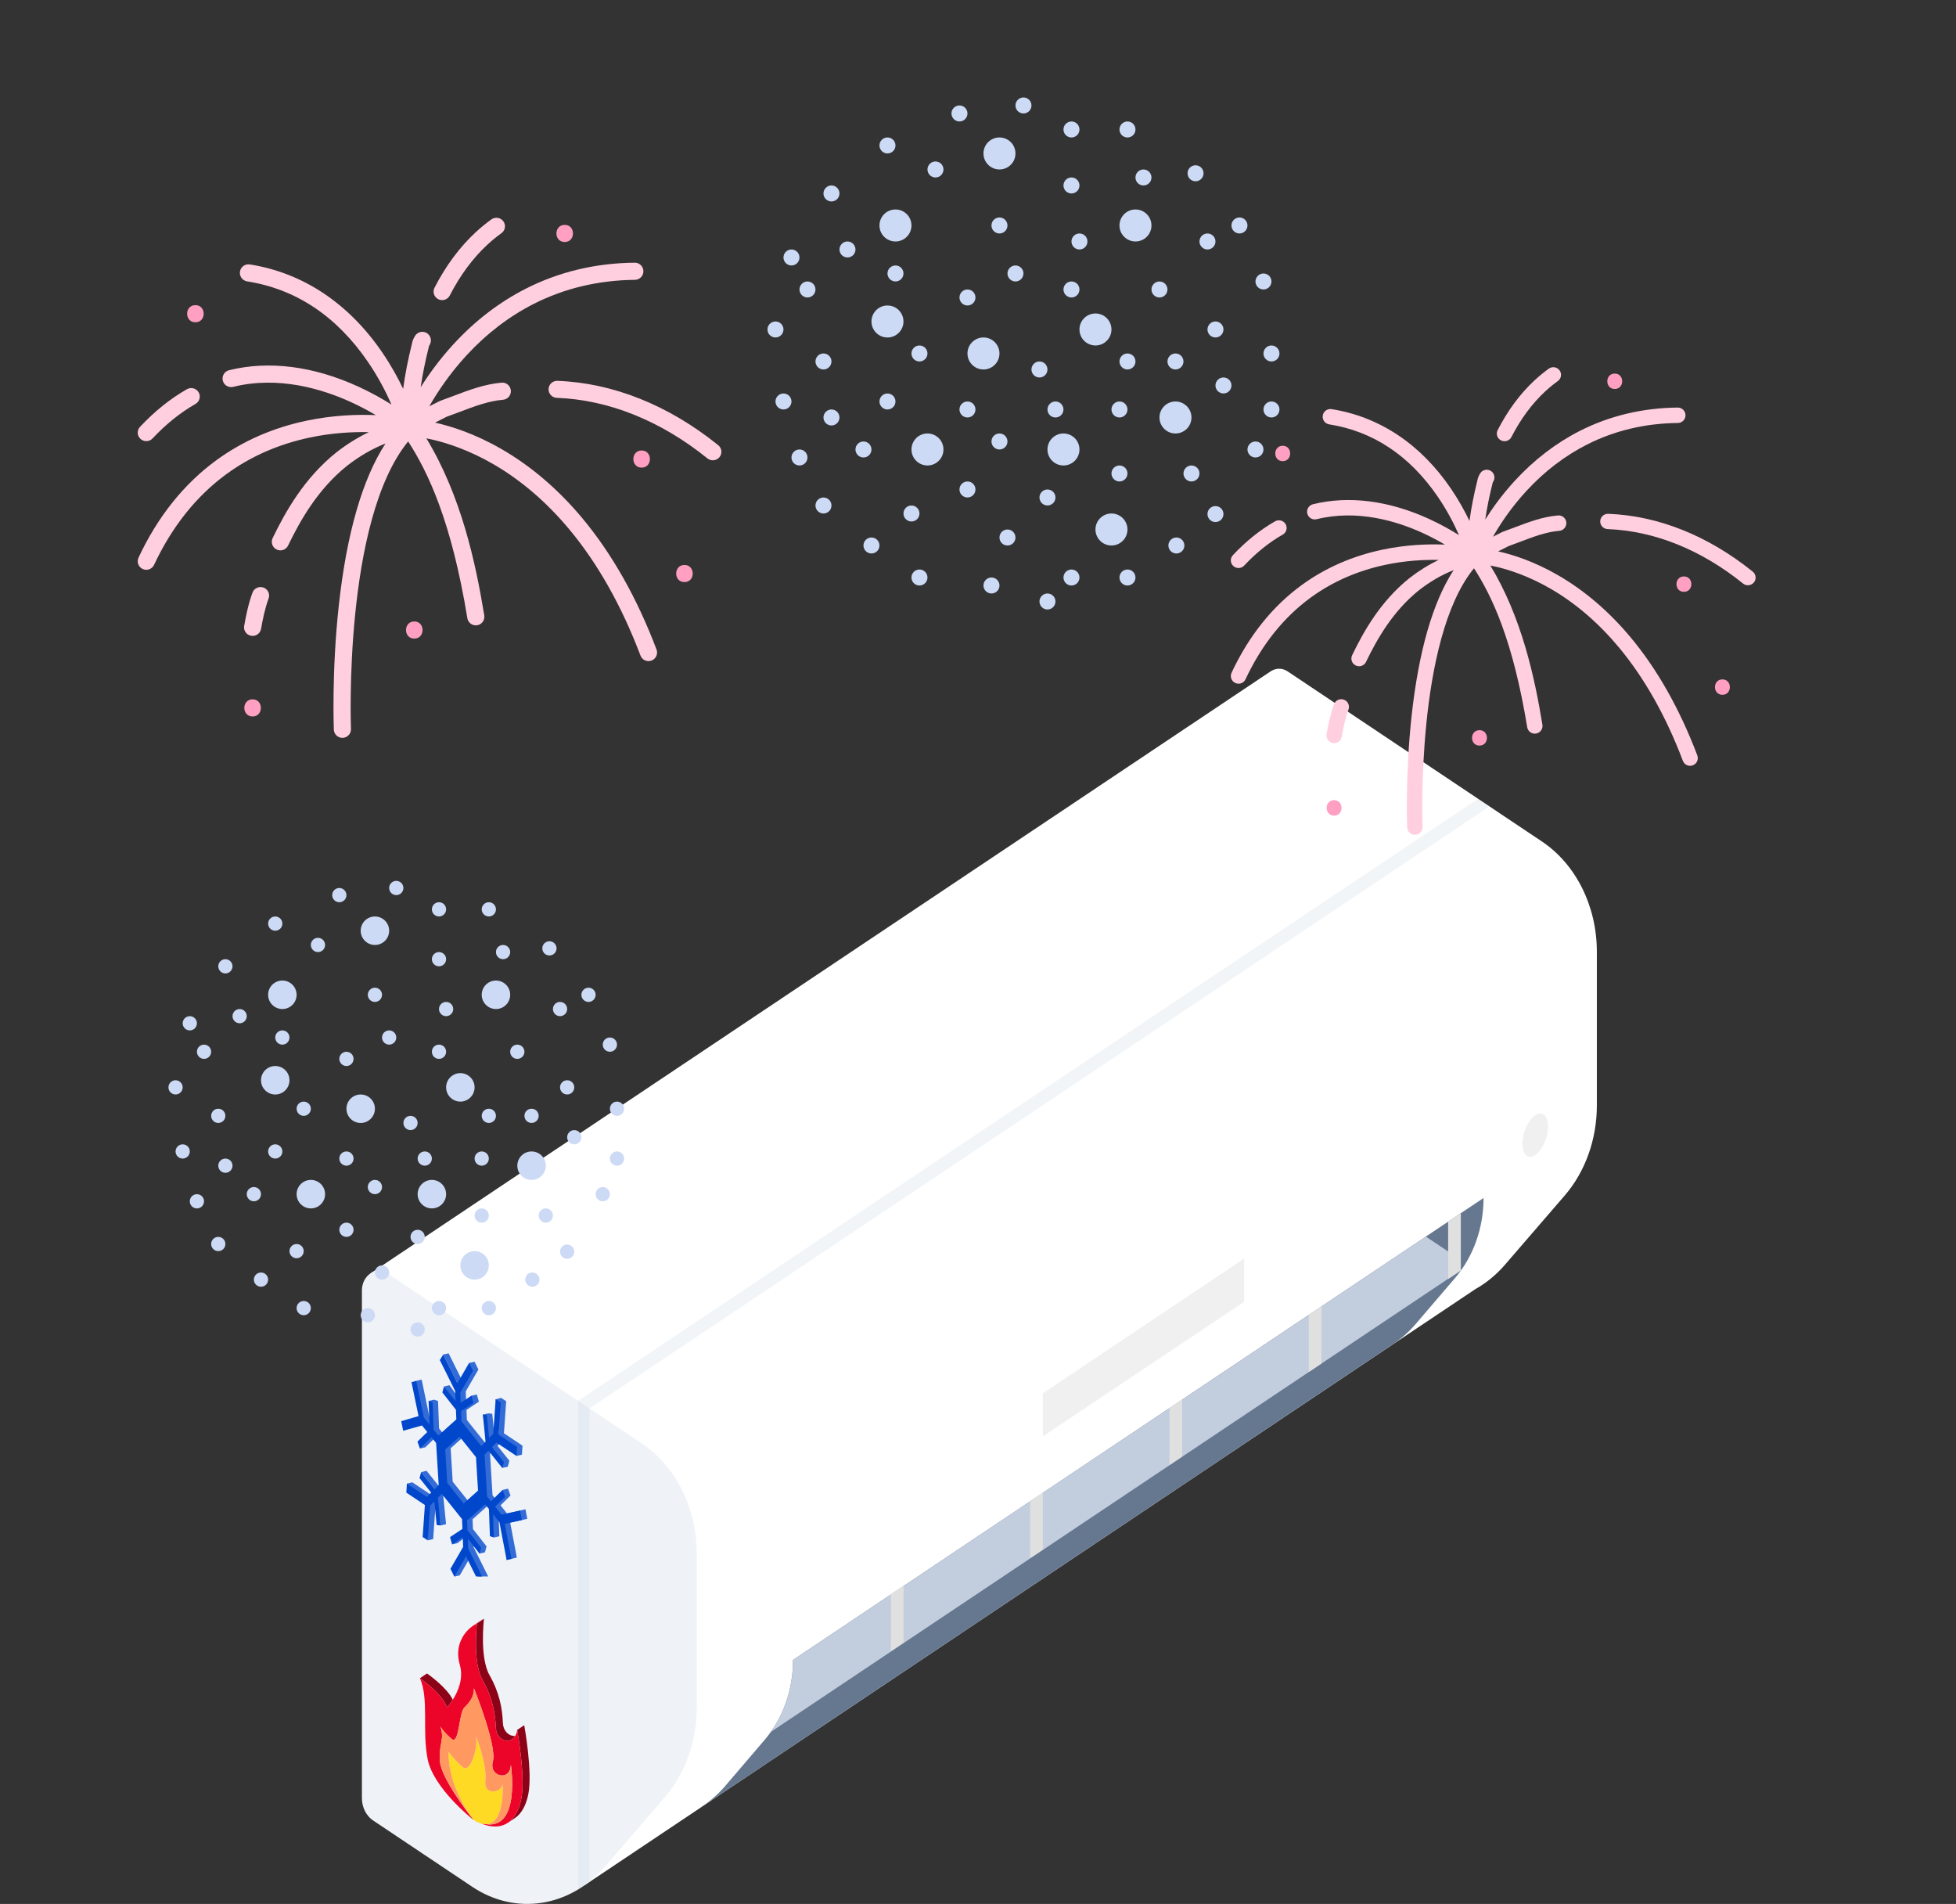<svg width="708" height="689" viewBox="0 0 708 689" fill="none" xmlns="http://www.w3.org/2000/svg">
<rect x="0" y="0" width="708" height="689" fill="#333333" stroke="none"/>
<path d="M558.127 304.528L466.083 242.967C464.084 241.629 461.845 241.759 460.066 242.868L460.062 242.859L459.937 242.943C459.91 242.961 459.882 242.98 459.854 242.998L134.035 460.856L211.523 682.292L533.904 466.593L533.901 466.585C537.849 464.385 541.532 461.407 544.764 457.664L566.359 432.648C573.813 424.013 578 412.302 578 400.091V344.401C578 327.952 570.425 312.752 558.127 304.528Z" fill="white"/>
<path d="M140.283 460.815L232.328 522.376C244.625 530.6 252.201 545.799 252.201 562.249V617.94C252.201 630.151 248.014 641.862 240.56 650.496L218.964 675.513C206.244 690.248 186.566 693.249 170.986 682.83L135.034 658.785C132.538 657.115 131 654.029 131 650.689V467.023C131 461.504 136.157 458.056 140.283 460.815Z" fill="#EFF2F7"/>
<path d="M287.058 600.688V600.703C287.058 611.501 283.389 621.866 276.839 629.55C270.046 637.52 262.378 646.458 262.378 646.458C259.761 649.489 256.839 651.994 253.73 654.018L253.731 654.065L504.136 486.488C507.098 484.517 509.881 482.093 512.385 479.191C512.385 479.191 520.004 470.315 526.767 462.384C533.321 454.699 536.994 444.331 536.994 433.527L287.058 600.688Z" fill="#667790"/>
<path d="M528.763 457.835C528.763 456.674 528.228 455.6 527.36 455.02L516.11 447.496L287.059 600.687V600.702C287.059 610.24 284.193 619.436 279.012 626.749L527.36 460.651C528.228 460.069 528.763 458.996 528.763 457.835Z" fill="#C2CDDD"/>
<path d="M528.763 459.787V439.031L524.168 442.105V462.86L528.763 459.787Z" fill="#E0E0E0"/>
<path d="M478.337 493.422V472.715L473.742 475.788V496.495L478.337 493.422Z" fill="#E0E0E0"/>
<path d="M427.907 527.102V506.395L423.312 509.468V530.174L427.907 527.102Z" fill="#E0E0E0"/>
<path d="M377.477 560.782V540.074L372.883 543.148V563.854L377.477 560.782Z" fill="#E0E0E0"/>
<path d="M327.051 594.461V573.754L322.457 576.827V597.534L327.051 594.461Z" fill="#E0E0E0"/>
<path d="M560.352 407.66C560.352 411.628 558.27 416.236 555.701 417.954C553.133 419.671 551.051 417.849 551.051 413.881C551.051 409.914 553.133 405.306 555.701 403.588C558.27 401.87 560.352 403.694 560.352 407.66Z" fill="#F0F0F0"/>
<path d="M377.48 519.803V504.2L450.321 455.484V471.087L377.48 519.803Z" fill="#F0F0F0"/>
<path opacity="0.2" d="M535 289.059L209.254 506.921V683.754C210.02 683.29 210.776 682.799 211.519 682.275L211.525 682.292L213.402 681.036V509.695L539.148 291.833L535 289.059Z" fill="#C2CDDD"/>
<g clip-path="url(#clip0_13394_182176)">
<path d="M152.627 499.245L155.386 512.55L156.712 514.195L155.14 506.973L157.107 506.512L158.557 506.995L158.923 516.936L160.619 519.039L166.639 513.129L166.248 509.902L160.711 501.74L162.678 501.28L166.035 505.885L166.738 502.935L160.413 490.2L162.38 489.739L167.532 500.092L169.795 493.231L171.761 492.771L173.167 495.602L168.58 503.524L168.725 507.203L170.62 505.091L172.586 504.63L173.348 507.24L168.844 510.241L168.987 513.867L176.166 522.837L176.574 522.422L174.778 511.93L176.744 511.469L178.173 511.625L179.002 519.956L180.507 518.428L179.411 506.4L181.383 505.869L183.218 507.087L182.404 518.676L189.122 523.157L188.925 526.421L186.959 526.882L181.663 521.586L180.056 523.219L184.375 528.617L183.796 530.789L181.809 531.224L178.777 524.518L177.358 525.959L178.281 541.109L179.663 542.85L181.918 539.178L183.885 538.718L184.784 541.216L181.172 544.751L183.493 547.674L190.196 546.192L190.856 549.644L184.667 551.002L187.072 563.643L185.35 564.081L183.38 564.522L181.948 550.577L180.44 547.514L180.751 555.945L178.784 556.406L178.027 546.134L177.6 543.937L171.049 549.808L171.187 553.325L176.118 559.614L175.523 561.767L173.556 562.228L171.335 557.103L171.447 559.932L177.013 571.126L175.805 573.127L173.838 573.588L170.653 562.775L166.423 570.096L164.457 570.557L165.018 567.265L169.017 559.456L168.958 555.828L165.615 558.418L163.648 558.878L164.853 555.808L168.827 553.16L169.209 549.287L161.884 540.133L160.461 541.579L161.457 551.579L159.49 552.039L158.268 543.806L157.663 544.421L156.787 556.979L154.82 557.44L154.894 544.411L147.278 536.888L149.244 536.427L156.506 541.263L158.043 539.702L152.438 532.72L154.405 532.259L159.322 538.403L160.755 536.947L159.828 521.73L158.152 519.652L153.974 523.741L152.007 524.202L156.629 517.764L154.661 515.323L145.926 517.736L147.208 513.83L152.893 512.182L150.538 499.742L152.627 499.245ZM163.859 536.193L169.798 543.615L175 538.952L174.264 526.868L168.325 519.447L163.122 524.109L163.859 536.193Z" fill="#336CD6"/>
<path d="M150.658 499.706L153.417 513.011L155.453 515.536L155.138 506.974L156.589 507.457L156.954 517.398L158.65 519.501L165.173 513.655L165.036 510.172L160.114 503.894L160.709 501.741L164.915 507.106L164.77 503.396L159.204 492.202L160.411 490.201L165.563 500.553L169.793 493.232L171.198 496.063L166.611 503.985L166.756 507.664L170.618 505.091L171.379 507.701L166.876 510.702L167.018 514.328L174.197 523.298L175.75 521.72L174.775 511.931L176.204 512.086L177.033 520.417L178.538 518.889L179.414 506.331L181.249 507.548L180.435 519.137L187.154 523.619L186.957 526.883L179.695 522.047L178.087 523.68L182.407 529.078L181.827 531.25L176.808 524.979L175.389 526.421L176.312 541.571L177.694 543.311L181.916 539.179L182.815 541.677L179.204 545.212L181.525 548.135L188.227 546.652L188.888 550.105L182.698 551.462L185.103 564.104L183.381 564.542L180.779 550.88L178.471 547.975L178.782 556.407L177.332 555.923L176.969 546.083L175.631 544.398L169.08 550.269L169.218 553.787L174.149 560.076L173.554 562.229L169.338 556.852L169.477 560.393L175.044 571.587L173.836 573.589L168.684 563.236L164.454 570.558L163.049 567.726L167.635 559.804L167.498 556.312L163.645 558.879L162.884 556.269L167.379 553.274L167.24 549.748L159.915 540.595L158.492 542.04L159.487 552.04L158.059 551.884L157.209 543.343L155.694 544.882L154.818 557.44L152.982 556.222L153.797 544.633L147.078 540.152L147.275 536.888L154.537 541.723L156.074 540.162L151.856 534.892L152.436 532.72L157.353 538.864L158.786 537.407L157.859 522.191L156.183 520.112L152.004 524.201L151.105 521.703L154.66 518.224L152.692 515.783L145.924 517.736L145.239 514.291L151.499 512.476L148.947 500.195L150.658 499.706ZM161.89 536.655L167.829 544.076L173.032 539.413L172.295 527.329L166.356 519.907L161.153 524.57L161.89 536.655Z" fill="#0047CC"/>
</g>
<path d="M163.479 629.279C163.528 629.319 163.576 629.354 163.623 629.386C160.674 626.99 159.47 624.873 159.406 624.762C159.47 624.873 160.674 626.99 163.479 629.279Z" fill="#FF9861"/>
<path d="M161.756 617.929C161.882 617.791 162.835 616.75 163.887 615.106C161.816 610.708 154.95 605.869 154.559 605.594L152.008 607.311C152.273 607.498 155.516 609.783 158.223 612.605C159.847 614.299 161.277 616.186 161.756 617.929Z" fill="#8C0318"/>
<path d="M176.036 660.156C182.701 659.869 181.984 646.332 181.946 645.619C181.629 647.765 178.595 649.009 176.856 647.847C176.019 647.287 175.482 646.168 175.694 644.322C176.347 638.645 172.479 628.762 172.275 628.242C173.131 632.47 170.301 641.401 167.774 639.711C167.736 639.685 167.697 639.656 167.659 639.626C165.103 637.578 162.46 634.071 162.32 633.886C162.309 638.446 163.313 642.711 164.657 646.373C164.881 646.983 165.115 647.577 165.355 648.152C165.595 648.728 165.841 649.285 166.09 649.823C166.34 650.36 166.593 650.878 166.846 651.375C166.972 651.624 167.099 651.867 167.225 652.105C168.864 655.196 170.443 657.37 171.105 658.233C171.314 658.505 171.426 658.641 171.432 658.648C172.388 659.233 173.258 659.632 174.049 659.873C174.412 659.984 174.759 660.061 175.09 660.107C175.42 660.154 175.735 660.169 176.036 660.156Z" fill="#FFDA24"/>
<path d="M172.63 587.534C172.551 588.239 171.054 601.623 174.641 607.941C178.227 614.26 179.242 619.875 179.483 625.275C179.569 627.154 180.435 628.538 181.561 629.291C181.703 629.385 181.849 629.468 181.997 629.542C182.046 629.567 182.096 629.585 182.146 629.608C182.247 629.653 182.348 629.698 182.451 629.734C182.511 629.754 182.571 629.77 182.631 629.788C182.726 629.816 182.822 629.842 182.918 629.862C182.982 629.875 183.046 629.885 183.11 629.895C183.204 629.909 183.299 629.92 183.393 629.927C183.458 629.931 183.522 629.934 183.586 629.935C183.682 629.936 183.777 629.931 183.872 629.924C183.934 629.919 183.996 629.916 184.058 629.907C184.158 629.894 184.256 629.873 184.354 629.85C184.409 629.837 184.465 629.828 184.52 629.812C184.638 629.778 184.754 629.733 184.869 629.684C184.901 629.671 184.934 629.662 184.966 629.647C185.111 629.58 185.253 629.501 185.39 629.41C185.813 629.128 186.189 628.724 186.494 628.204C185.686 628.283 184.845 628.063 184.113 627.573C182.987 626.82 182.12 625.437 182.034 623.557C181.793 618.157 180.779 612.542 177.192 606.223C173.605 599.905 175.103 586.521 175.182 585.816L173.906 586.675L172.63 587.534Z" fill="#8C0318"/>
<path d="M189.752 624.316L187.2 626.034C187.353 626.885 190.247 643.054 188.681 650.974C188.59 651.438 188.485 651.893 188.369 652.337C188.364 652.355 188.359 652.373 188.354 652.391C188.242 652.818 188.117 653.235 187.981 653.64C187.971 653.669 187.96 653.697 187.951 653.725C187.816 654.118 187.671 654.501 187.513 654.871C187.498 654.906 187.483 654.94 187.467 654.975C187.311 655.335 187.144 655.685 186.965 656.02C186.945 656.058 186.924 656.095 186.903 656.132C186.724 656.46 186.534 656.775 186.333 657.077C186.307 657.114 186.281 657.151 186.256 657.189C186.053 657.483 185.839 657.764 185.614 658.03C185.584 658.066 185.554 658.1 185.524 658.135C185.296 658.396 185.057 658.642 184.806 658.871C184.772 658.902 184.739 658.932 184.705 658.962C184.451 659.188 184.184 659.396 183.905 659.587C183.885 659.601 183.868 659.619 183.848 659.632L186.399 657.915C188.945 656.201 190.492 653.012 191.232 649.257C192.798 641.337 189.904 625.167 189.752 624.316Z" fill="#8C0318"/>
<path d="M184.807 658.873C185.058 658.644 185.297 658.398 185.525 658.137C185.555 658.102 185.585 658.067 185.615 658.032C185.841 657.766 186.054 657.485 186.257 657.191C186.282 657.153 186.308 657.116 186.334 657.079C186.535 656.777 186.725 656.462 186.904 656.134C186.925 656.097 186.946 656.06 186.966 656.022C187.145 655.687 187.312 655.337 187.468 654.977C187.483 654.942 187.499 654.908 187.514 654.873C187.672 654.503 187.817 654.12 187.952 653.727C187.961 653.699 187.972 653.671 187.982 653.642C188.118 653.237 188.243 652.82 188.355 652.393C188.36 652.375 188.365 652.357 188.37 652.339C188.486 651.895 188.591 651.44 188.682 650.976C190.248 643.056 187.354 626.887 187.201 626.036C187.084 626.918 186.833 627.632 186.496 628.205C186.19 628.725 185.815 629.129 185.392 629.411C185.254 629.502 185.113 629.581 184.968 629.648C184.936 629.663 184.903 629.672 184.871 629.685C184.756 629.734 184.64 629.779 184.522 629.813C184.467 629.829 184.411 629.838 184.356 629.851C184.258 629.874 184.16 629.895 184.06 629.908C183.998 629.917 183.936 629.92 183.873 629.925C183.779 629.932 183.684 629.937 183.588 629.936C183.524 629.935 183.46 629.932 183.395 629.927C183.301 629.921 183.206 629.91 183.112 629.896C183.048 629.886 182.984 629.876 182.92 629.863C182.824 629.843 182.728 629.817 182.633 629.789C182.573 629.771 182.513 629.755 182.453 629.735C182.35 629.698 182.249 629.654 182.148 629.609C182.098 629.586 182.048 629.568 181.999 629.543C181.851 629.469 181.705 629.386 181.563 629.292C180.437 628.539 179.571 627.155 179.485 625.276C179.243 619.876 178.229 614.261 174.643 607.942C171.056 601.624 172.553 588.24 172.632 587.535C172.411 587.637 172.184 587.753 171.955 587.882C171.953 587.883 171.951 587.884 171.949 587.885C171.724 588.013 171.495 588.154 171.266 588.308C167.937 590.541 164.409 595.522 166.424 602.445C167.886 607.471 165.733 612.22 163.887 615.106C162.835 616.75 161.882 617.792 161.756 617.93C161.277 616.186 159.847 614.299 158.223 612.606C155.516 609.783 152.273 607.498 152.008 607.312C155.332 614.989 152.735 625.973 154.765 636.483C156.795 646.999 170.698 658.066 171.43 658.648C171.424 658.641 171.312 658.506 171.104 658.234C169.209 655.809 159.689 643.358 159.245 637.402C158.752 630.786 161.051 629.772 159.406 624.764C159.469 624.876 160.673 626.993 163.622 629.388C166.272 631.16 166.088 619.778 168.099 617.895C170.146 615.979 171.651 613.756 171.547 610.968C171.966 612.014 179.936 631.87 178.39 637.461C177.809 639.562 178.582 641.122 179.773 641.919C181.752 643.243 184.888 642.462 184.897 638.559C185.064 639.722 188.236 661.811 176.034 660.156C175.734 660.169 175.419 660.154 175.088 660.107C174.757 660.061 174.411 659.984 174.047 659.873C178.308 661.558 181.541 661.213 183.906 659.589C184.185 659.398 184.452 659.189 184.707 658.964C184.74 658.934 184.773 658.904 184.807 658.873Z" fill="#ED0529"/>
<path d="M167.225 652.105C167.098 651.867 166.972 651.624 166.846 651.376C166.593 650.878 166.34 650.361 166.09 649.823C165.841 649.285 165.595 648.728 165.355 648.153C165.115 647.577 164.881 646.984 164.657 646.373C163.313 642.712 162.309 638.447 162.32 633.887C162.459 634.071 165.103 637.578 167.659 639.626C167.697 639.657 167.736 639.685 167.774 639.711C170.301 641.401 173.131 632.47 172.275 628.243C172.478 628.763 176.347 638.646 175.694 644.323C175.482 646.168 176.019 647.287 176.856 647.847C178.595 649.01 181.628 647.766 181.946 645.62C181.984 646.332 182.702 659.869 176.035 660.156C188.238 661.811 185.066 639.722 184.899 638.56C184.89 642.462 181.754 643.243 179.775 641.919C178.583 641.123 177.811 639.562 178.392 637.462C179.938 631.87 171.968 612.014 171.549 610.969C171.653 613.757 170.147 615.979 168.101 617.895C166.09 619.778 166.273 631.161 163.624 629.389C163.577 629.357 163.529 629.321 163.48 629.282C160.675 626.993 159.47 624.876 159.407 624.765C161.052 629.772 158.754 630.786 159.247 637.402C159.691 643.359 169.211 655.81 171.105 658.234C170.443 657.37 168.864 655.197 167.225 652.105Z" fill="#FF9861"/>
<path d="M171.953 587.881C172.182 587.752 172.409 587.636 172.63 587.534L173.906 586.675L175.182 585.816C174.736 586.021 174.271 586.282 173.801 586.598L171.25 588.316C171.255 588.313 171.259 588.31 171.264 588.307C171.493 588.153 171.722 588.012 171.948 587.884C171.949 587.883 171.951 587.882 171.953 587.881Z" fill="#ED0529"/>
<path d="M298.068 133.705C299.667 133.705 300.963 132.408 300.963 130.809C300.963 129.21 299.667 127.914 298.068 127.914C296.468 127.914 295.172 129.21 295.172 130.809C295.172 132.408 296.468 133.705 298.068 133.705Z" fill="#CCDAF5"/>
<path d="M292.275 107.65C293.874 107.65 295.17 106.354 295.17 104.755C295.17 103.156 293.874 101.859 292.275 101.859C290.675 101.859 289.379 103.156 289.379 104.755C289.379 106.354 290.675 107.65 292.275 107.65Z" fill="#CCDAF5"/>
<path d="M324.13 101.857C325.729 101.857 327.026 100.561 327.026 98.962C327.026 97.363 325.729 96.066 324.13 96.066C322.531 96.066 321.234 97.363 321.234 98.962C321.234 100.561 322.531 101.857 324.13 101.857Z" fill="#CCDAF5"/>
<path d="M283.591 148.185C285.19 148.185 286.487 146.889 286.487 145.29C286.487 143.691 285.19 142.395 283.591 142.395C281.992 142.395 280.695 143.691 280.695 145.29C280.695 146.889 281.992 148.185 283.591 148.185Z" fill="#CCDAF5"/>
<path d="M298.068 185.826C299.667 185.826 300.963 184.529 300.963 182.93C300.963 181.331 299.667 180.035 298.068 180.035C296.468 180.035 295.172 181.331 295.172 182.93C295.172 184.529 296.468 185.826 298.068 185.826Z" fill="#CCDAF5"/>
<path d="M396.518 125.022C399.716 125.022 402.309 122.43 402.309 119.232C402.309 116.034 399.716 113.441 396.518 113.441C393.319 113.441 390.727 116.034 390.727 119.232C390.727 122.43 393.319 125.022 396.518 125.022Z" fill="#CCDAF5"/>
<path d="M387.833 70.013C389.432 70.013 390.729 68.717 390.729 67.118C390.729 65.519 389.432 64.223 387.833 64.223C386.234 64.223 384.938 65.519 384.938 67.118C384.938 68.717 386.234 70.013 387.833 70.013Z" fill="#CCDAF5"/>
<path d="M408.103 133.705C409.702 133.705 410.998 132.408 410.998 130.809C410.998 129.21 409.702 127.914 408.103 127.914C406.503 127.914 405.207 129.21 405.207 130.809C405.207 132.408 406.503 133.705 408.103 133.705Z" fill="#CCDAF5"/>
<path d="M350.189 180.029C351.788 180.029 353.084 178.733 353.084 177.134C353.084 175.535 351.788 174.238 350.189 174.238C348.589 174.238 347.293 175.535 347.293 177.134C347.293 178.733 348.589 180.029 350.189 180.029Z" fill="#CCDAF5"/>
<path d="M379.146 182.923C380.745 182.923 382.041 181.627 382.041 180.028C382.041 178.429 380.745 177.133 379.146 177.133C377.546 177.133 376.25 178.429 376.25 180.028C376.25 181.627 377.546 182.923 379.146 182.923Z" fill="#CCDAF5"/>
<path d="M384.936 168.448C388.134 168.448 390.727 165.856 390.727 162.658C390.727 159.46 388.134 156.867 384.936 156.867C381.737 156.867 379.145 159.46 379.145 162.658C379.145 165.856 381.737 168.448 384.936 168.448Z" fill="#CCDAF5"/>
<path d="M405.208 174.24C406.807 174.24 408.104 172.943 408.104 171.344C408.104 169.745 406.807 168.449 405.208 168.449C403.609 168.449 402.312 169.745 402.312 171.344C402.312 172.943 403.609 174.24 405.208 174.24Z" fill="#CCDAF5"/>
<path d="M402.311 197.405C405.509 197.405 408.102 194.813 408.102 191.615C408.102 188.417 405.509 185.824 402.311 185.824C399.112 185.824 396.52 188.417 396.52 191.615C396.52 194.813 399.112 197.405 402.311 197.405Z" fill="#CCDAF5"/>
<path d="M364.669 197.408C366.268 197.408 367.565 196.111 367.565 194.512C367.565 192.913 366.268 191.617 364.669 191.617C363.07 191.617 361.773 192.913 361.773 194.512C361.773 196.111 363.07 197.408 364.669 197.408Z" fill="#CCDAF5"/>
<path d="M332.814 211.884C334.413 211.884 335.709 210.588 335.709 208.989C335.709 207.39 334.413 206.094 332.814 206.094C331.214 206.094 329.918 207.39 329.918 208.989C329.918 210.588 331.214 211.884 332.814 211.884Z" fill="#CCDAF5"/>
<path d="M280.693 122.126C282.292 122.126 283.588 120.83 283.588 119.231C283.588 117.632 282.292 116.336 280.693 116.336C279.093 116.336 277.797 117.632 277.797 119.231C277.797 120.83 279.093 122.126 280.693 122.126Z" fill="#CCDAF5"/>
<path d="M289.38 168.447C290.979 168.447 292.276 167.15 292.276 165.551C292.276 163.952 290.979 162.656 289.38 162.656C287.781 162.656 286.484 163.952 286.484 165.551C286.484 167.15 287.781 168.447 289.38 168.447Z" fill="#CCDAF5"/>
<path d="M315.439 200.298C317.038 200.298 318.334 199.002 318.334 197.403C318.334 195.804 317.038 194.508 315.439 194.508C313.839 194.508 312.543 195.804 312.543 197.403C312.543 199.002 313.839 200.298 315.439 200.298Z" fill="#CCDAF5"/>
<path d="M379.146 220.564C380.745 220.564 382.041 219.268 382.041 217.669C382.041 216.07 380.745 214.773 379.146 214.773C377.546 214.773 376.25 216.07 376.25 217.669C376.25 219.268 377.546 220.564 379.146 220.564Z" fill="#CCDAF5"/>
<path d="M408.103 211.884C409.702 211.884 410.998 210.588 410.998 208.989C410.998 207.39 409.702 206.094 408.103 206.094C406.503 206.094 405.207 207.39 405.207 208.989C405.207 210.588 406.503 211.884 408.103 211.884Z" fill="#CCDAF5"/>
<path d="M454.435 165.556C456.034 165.556 457.33 164.26 457.33 162.661C457.33 161.062 456.034 159.766 454.435 159.766C452.836 159.766 451.539 161.062 451.539 162.661C451.539 164.26 452.836 165.556 454.435 165.556Z" fill="#CCDAF5"/>
<path d="M405.208 151.08C406.807 151.08 408.104 149.783 408.104 148.184C408.104 146.585 406.807 145.289 405.208 145.289C403.609 145.289 402.312 146.585 402.312 148.184C402.312 149.783 403.609 151.08 405.208 151.08Z" fill="#CCDAF5"/>
<path d="M439.954 188.927C441.554 188.927 442.85 187.631 442.85 186.032C442.85 184.433 441.554 183.137 439.954 183.137C438.355 183.137 437.059 184.433 437.059 186.032C437.059 187.631 438.355 188.927 439.954 188.927Z" fill="#CCDAF5"/>
<path d="M329.919 188.72C331.518 188.72 332.815 187.424 332.815 185.825C332.815 184.226 331.518 182.93 329.919 182.93C328.32 182.93 327.023 184.226 327.023 185.825C327.023 187.424 328.32 188.72 329.919 188.72Z" fill="#CCDAF5"/>
<path d="M358.876 214.775C360.475 214.775 361.772 213.479 361.772 211.88C361.772 210.281 360.475 208.984 358.876 208.984C357.277 208.984 355.98 210.281 355.98 211.88C355.98 213.479 357.277 214.775 358.876 214.775Z" fill="#CCDAF5"/>
<path d="M387.833 211.884C389.432 211.884 390.729 210.588 390.729 208.989C390.729 207.39 389.432 206.094 387.833 206.094C386.234 206.094 384.938 207.39 384.938 208.989C384.938 210.588 386.234 211.884 387.833 211.884Z" fill="#CCDAF5"/>
<path d="M425.81 200.298C427.409 200.298 428.705 199.002 428.705 197.403C428.705 195.804 427.409 194.508 425.81 194.508C424.211 194.508 422.914 195.804 422.914 197.403C422.914 199.002 424.211 200.298 425.81 200.298Z" fill="#CCDAF5"/>
<path d="M460.224 151.08C461.823 151.08 463.119 149.783 463.119 148.184C463.119 146.585 461.823 145.289 460.224 145.289C458.625 145.289 457.328 146.585 457.328 148.184C457.328 149.783 458.625 151.08 460.224 151.08Z" fill="#CCDAF5"/>
<path d="M425.478 133.705C427.077 133.705 428.373 132.408 428.373 130.809C428.373 129.21 427.077 127.914 425.478 127.914C423.878 127.914 422.582 129.21 422.582 130.809C422.582 132.408 423.878 133.705 425.478 133.705Z" fill="#CCDAF5"/>
<path d="M442.849 142.388C444.448 142.388 445.744 141.092 445.744 139.493C445.744 137.894 444.448 136.598 442.849 136.598C441.25 136.598 439.953 137.894 439.953 139.493C439.953 141.092 441.25 142.388 442.849 142.388Z" fill="#CCDAF5"/>
<path d="M431.271 174.24C432.87 174.24 434.166 172.943 434.166 171.344C434.166 169.745 432.87 168.449 431.271 168.449C429.671 168.449 428.375 169.745 428.375 171.344C428.375 172.943 429.671 174.24 431.271 174.24Z" fill="#CCDAF5"/>
<path d="M439.954 122.126C441.554 122.126 442.85 120.83 442.85 119.231C442.85 117.632 441.554 116.336 439.954 116.336C438.355 116.336 437.059 117.632 437.059 119.231C437.059 120.83 438.355 122.126 439.954 122.126Z" fill="#CCDAF5"/>
<path d="M457.329 104.759C458.929 104.759 460.225 103.463 460.225 101.864C460.225 100.265 458.929 98.969 457.329 98.969C455.73 98.969 454.434 100.265 454.434 101.864C454.434 103.463 455.73 104.759 457.329 104.759Z" fill="#CCDAF5"/>
<path d="M387.833 49.751C389.432 49.751 390.729 48.455 390.729 46.856C390.729 45.257 389.432 43.961 387.833 43.961C386.234 43.961 384.938 45.257 384.938 46.856C384.938 48.455 386.234 49.751 387.833 49.751Z" fill="#CCDAF5"/>
<path d="M361.772 61.323C364.97 61.323 367.563 58.731 367.563 55.533C367.563 52.335 364.97 49.742 361.772 49.742C358.573 49.742 355.98 52.335 355.98 55.533C355.98 58.731 358.573 61.323 361.772 61.323Z" fill="#CCDAF5"/>
<path d="M338.607 64.224C340.206 64.224 341.502 62.928 341.502 61.329C341.502 59.73 340.206 58.434 338.607 58.434C337.007 58.434 335.711 59.73 335.711 61.329C335.711 62.928 337.007 64.224 338.607 64.224Z" fill="#CCDAF5"/>
<path d="M324.127 87.386C327.326 87.386 329.919 84.793 329.919 81.595C329.919 78.397 327.326 75.805 324.127 75.805C320.929 75.805 318.336 78.397 318.336 81.595C318.336 84.793 320.929 87.386 324.127 87.386Z" fill="#CCDAF5"/>
<path d="M321.233 122.132C324.431 122.132 327.024 119.539 327.024 116.341C327.024 113.143 324.431 110.551 321.233 110.551C318.034 110.551 315.441 113.143 315.441 116.341C315.441 119.539 318.034 122.132 321.233 122.132Z" fill="#CCDAF5"/>
<path d="M321.232 148.185C322.831 148.185 324.127 146.889 324.127 145.29C324.127 143.691 322.831 142.395 321.232 142.395C319.632 142.395 318.336 143.691 318.336 145.29C318.336 146.889 319.632 148.185 321.232 148.185Z" fill="#CCDAF5"/>
<path d="M300.962 153.97C302.561 153.97 303.858 152.674 303.858 151.075C303.858 149.476 302.561 148.18 300.962 148.18C299.363 148.18 298.066 149.476 298.066 151.075C298.066 152.674 299.363 153.97 300.962 153.97Z" fill="#CCDAF5"/>
<path d="M376.247 136.603C377.846 136.603 379.143 135.307 379.143 133.708C379.143 132.109 377.846 130.812 376.247 130.812C374.648 130.812 373.352 132.109 373.352 133.708C373.352 135.307 374.648 136.603 376.247 136.603Z" fill="#CCDAF5"/>
<path d="M332.814 130.814C334.413 130.814 335.709 129.518 335.709 127.919C335.709 126.32 334.413 125.023 332.814 125.023C331.214 125.023 329.918 126.32 329.918 127.919C329.918 129.518 331.214 130.814 332.814 130.814Z" fill="#CCDAF5"/>
<path d="M350.189 110.548C351.788 110.548 353.084 109.252 353.084 107.653C353.084 106.054 351.788 104.758 350.189 104.758C348.589 104.758 347.293 106.054 347.293 107.653C347.293 109.252 348.589 110.548 350.189 110.548Z" fill="#CCDAF5"/>
<path d="M367.564 101.857C369.163 101.857 370.459 100.561 370.459 98.962C370.459 97.363 369.163 96.066 367.564 96.066C365.964 96.066 364.668 97.363 364.668 98.962C364.668 100.561 365.964 101.857 367.564 101.857Z" fill="#CCDAF5"/>
<path d="M312.544 165.556C314.143 165.556 315.44 164.26 315.44 162.661C315.44 161.062 314.143 159.766 312.544 159.766C310.945 159.766 309.648 161.062 309.648 162.661C309.648 164.26 310.945 165.556 312.544 165.556Z" fill="#CCDAF5"/>
<path d="M361.771 84.49C363.37 84.49 364.666 83.194 364.666 81.594C364.666 79.996 363.37 78.699 361.771 78.699C360.171 78.699 358.875 79.996 358.875 81.594C358.875 83.194 360.171 84.49 361.771 84.49Z" fill="#CCDAF5"/>
<path d="M387.833 107.65C389.432 107.65 390.729 106.354 390.729 104.755C390.729 103.156 389.432 101.859 387.833 101.859C386.234 101.859 384.938 103.156 384.938 104.755C384.938 106.354 386.234 107.65 387.833 107.65Z" fill="#CCDAF5"/>
<path d="M390.728 90.283C392.327 90.283 393.623 88.986 393.623 87.387C393.623 85.788 392.327 84.492 390.728 84.492C389.128 84.492 387.832 85.788 387.832 87.387C387.832 88.986 389.128 90.283 390.728 90.283Z" fill="#CCDAF5"/>
<path d="M419.685 107.65C421.284 107.65 422.58 106.354 422.58 104.755C422.58 103.156 421.284 101.859 419.685 101.859C418.086 101.859 416.789 103.156 416.789 104.755C416.789 106.354 418.086 107.65 419.685 107.65Z" fill="#CCDAF5"/>
<path d="M437.06 90.283C438.659 90.283 439.955 88.986 439.955 87.387C439.955 85.788 438.659 84.492 437.06 84.492C435.461 84.492 434.164 85.788 434.164 87.387C434.164 88.986 435.461 90.283 437.06 90.283Z" fill="#CCDAF5"/>
<path d="M413.892 67.119C415.491 67.119 416.787 65.822 416.787 64.223C416.787 62.624 415.491 61.328 413.892 61.328C412.293 61.328 410.996 62.624 410.996 64.223C410.996 65.822 412.293 67.119 413.892 67.119Z" fill="#CCDAF5"/>
<path d="M410.998 87.386C414.197 87.386 416.79 84.793 416.79 81.595C416.79 78.397 414.197 75.805 410.998 75.805C407.8 75.805 405.207 78.397 405.207 81.595C405.207 84.793 407.8 87.386 410.998 87.386Z" fill="#CCDAF5"/>
<path d="M355.979 133.706C359.177 133.706 361.77 131.113 361.77 127.915C361.77 124.717 359.177 122.125 355.979 122.125C352.78 122.125 350.188 124.717 350.188 127.915C350.188 131.113 352.78 133.706 355.979 133.706Z" fill="#CCDAF5"/>
<path d="M382.04 151.08C383.639 151.08 384.936 149.783 384.936 148.184C384.936 146.585 383.639 145.289 382.04 145.289C380.441 145.289 379.145 146.585 379.145 148.184C379.145 149.783 380.441 151.08 382.04 151.08Z" fill="#CCDAF5"/>
<path d="M335.709 168.448C338.908 168.448 341.501 165.856 341.501 162.658C341.501 159.46 338.908 156.867 335.709 156.867C332.511 156.867 329.918 159.46 329.918 162.658C329.918 165.856 332.511 168.448 335.709 168.448Z" fill="#CCDAF5"/>
<path d="M361.771 162.658C363.37 162.658 364.666 161.361 364.666 159.762C364.666 158.163 363.37 156.867 361.771 156.867C360.171 156.867 358.875 158.163 358.875 159.762C358.875 161.361 360.171 162.658 361.771 162.658Z" fill="#CCDAF5"/>
<path d="M350.189 151.08C351.788 151.08 353.084 149.783 353.084 148.184C353.084 146.585 351.788 145.289 350.189 145.289C348.589 145.289 347.293 146.585 347.293 148.184C347.293 149.783 348.589 151.08 350.189 151.08Z" fill="#CCDAF5"/>
<path d="M425.479 156.87C428.677 156.87 431.27 154.278 431.27 151.08C431.27 147.882 428.677 145.289 425.479 145.289C422.28 145.289 419.688 147.882 419.688 151.08C419.688 154.278 422.28 156.87 425.479 156.87Z" fill="#CCDAF5"/>
<path d="M306.755 93.173C308.354 93.173 309.651 91.877 309.651 90.278C309.651 88.679 308.354 87.383 306.755 87.383C305.156 87.383 303.859 88.679 303.859 90.278C303.859 91.877 305.156 93.173 306.755 93.173Z" fill="#CCDAF5"/>
<path d="M286.486 96.072C288.085 96.072 289.381 94.775 289.381 93.177C289.381 91.578 288.085 90.281 286.486 90.281C284.886 90.281 283.59 91.578 283.59 93.177C283.59 94.775 284.886 96.072 286.486 96.072Z" fill="#CCDAF5"/>
<path d="M300.962 72.904C302.561 72.904 303.858 71.608 303.858 70.008C303.858 68.409 302.561 67.113 300.962 67.113C299.363 67.113 298.066 68.409 298.066 70.008C298.066 71.608 299.363 72.904 300.962 72.904Z" fill="#CCDAF5"/>
<path d="M321.232 55.533C322.831 55.533 324.127 54.236 324.127 52.637C324.127 51.038 322.831 49.742 321.232 49.742C319.632 49.742 318.336 51.038 318.336 52.637C318.336 54.236 319.632 55.533 321.232 55.533Z" fill="#CCDAF5"/>
<path d="M347.294 43.955C348.893 43.955 350.19 42.658 350.19 41.059C350.19 39.46 348.893 38.164 347.294 38.164C345.695 38.164 344.398 39.46 344.398 41.059C344.398 42.658 345.695 43.955 347.294 43.955Z" fill="#CCDAF5"/>
<path d="M370.458 41.06C372.057 41.06 373.354 39.764 373.354 38.165C373.354 36.566 372.057 35.27 370.458 35.27C368.859 35.27 367.562 36.566 367.562 38.165C367.562 39.764 368.859 41.06 370.458 41.06Z" fill="#CCDAF5"/>
<path d="M408.103 49.751C409.702 49.751 410.998 48.455 410.998 46.856C410.998 45.257 409.702 43.961 408.103 43.961C406.503 43.961 405.207 45.257 405.207 46.856C405.207 48.455 406.503 49.751 408.103 49.751Z" fill="#CCDAF5"/>
<path d="M432.747 65.603C434.346 65.603 435.643 64.307 435.643 62.708C435.643 61.109 434.346 59.812 432.747 59.812C431.148 59.812 429.852 61.109 429.852 62.708C429.852 64.307 431.148 65.603 432.747 65.603Z" fill="#CCDAF5"/>
<path d="M460.224 130.814C461.823 130.814 463.119 129.518 463.119 127.919C463.119 126.32 461.823 125.023 460.224 125.023C458.625 125.023 457.328 126.32 457.328 127.919C457.328 129.518 458.625 130.814 460.224 130.814Z" fill="#CCDAF5"/>
<path d="M448.642 84.49C450.241 84.49 451.537 83.194 451.537 81.594C451.537 79.996 450.241 78.699 448.642 78.699C447.043 78.699 445.746 79.996 445.746 81.594C445.746 83.194 447.043 84.49 448.642 84.49Z" fill="#CCDAF5"/>
<path d="M79.007 406.38C80.43 406.38 81.584 405.226 81.584 403.803C81.584 402.38 80.43 401.227 79.007 401.227C77.584 401.227 76.43 402.38 76.43 403.803C76.43 405.226 77.584 406.38 79.007 406.38Z" fill="#CCDAF5"/>
<path d="M73.855 383.189C75.278 383.189 76.432 382.035 76.432 380.612C76.432 379.189 75.278 378.035 73.855 378.035C72.431 378.035 71.277 379.189 71.277 380.612C71.277 382.035 72.431 383.189 73.855 383.189Z" fill="#CCDAF5"/>
<path d="M102.202 378.036C103.625 378.036 104.779 376.883 104.779 375.46C104.779 374.036 103.625 372.883 102.202 372.883C100.779 372.883 99.625 374.036 99.625 375.46C99.625 376.883 100.779 378.036 102.202 378.036Z" fill="#CCDAF5"/>
<path d="M66.124 419.267C67.547 419.267 68.701 418.113 68.701 416.69C68.701 415.267 67.547 414.113 66.124 414.113C64.701 414.113 63.547 415.267 63.547 416.69C63.547 418.113 64.701 419.267 66.124 419.267Z" fill="#CCDAF5"/>
<path d="M79.007 452.763C80.43 452.763 81.584 451.609 81.584 450.186C81.584 448.763 80.43 447.609 79.007 447.609C77.584 447.609 76.43 448.763 76.43 450.186C76.43 451.609 77.584 452.763 79.007 452.763Z" fill="#CCDAF5"/>
<path d="M166.631 398.651C169.478 398.651 171.785 396.344 171.785 393.497C171.785 390.651 169.478 388.344 166.631 388.344C163.784 388.344 161.477 390.651 161.477 393.497C161.477 396.344 163.784 398.651 166.631 398.651Z" fill="#CCDAF5"/>
<path d="M158.901 349.693C160.325 349.693 161.479 348.539 161.479 347.116C161.479 345.693 160.325 344.539 158.901 344.539C157.478 344.539 156.324 345.693 156.324 347.116C156.324 348.539 157.478 349.693 158.901 349.693Z" fill="#CCDAF5"/>
<path d="M176.94 406.38C178.364 406.38 179.518 405.226 179.518 403.803C179.518 402.38 178.364 401.227 176.94 401.227C175.517 401.227 174.363 402.38 174.363 403.803C174.363 405.226 175.517 406.38 176.94 406.38Z" fill="#CCDAF5"/>
<path d="M125.397 447.611C126.821 447.611 127.975 446.457 127.975 445.034C127.975 443.611 126.821 442.457 125.397 442.457C123.974 442.457 122.82 443.611 122.82 445.034C122.82 446.457 123.974 447.611 125.397 447.611Z" fill="#CCDAF5"/>
<path d="M151.171 450.189C152.594 450.189 153.748 449.035 153.748 447.612C153.748 446.189 152.594 445.035 151.171 445.035C149.748 445.035 148.594 446.189 148.594 447.612C148.594 449.035 149.748 450.189 151.171 450.189Z" fill="#CCDAF5"/>
<path d="M156.322 437.299C159.169 437.299 161.477 434.992 161.477 432.146C161.477 429.3 159.169 426.992 156.322 426.992C153.476 426.992 151.168 429.3 151.168 432.146C151.168 434.992 153.476 437.299 156.322 437.299Z" fill="#CCDAF5"/>
<path d="M174.362 442.458C175.786 442.458 176.939 441.305 176.939 439.881C176.939 438.458 175.786 437.305 174.362 437.305C172.939 437.305 171.785 438.458 171.785 439.881C171.785 441.305 172.939 442.458 174.362 442.458Z" fill="#CCDAF5"/>
<path d="M171.787 463.065C174.634 463.065 176.941 460.758 176.941 457.911C176.941 455.065 174.634 452.758 171.787 452.758C168.94 452.758 166.633 455.065 166.633 457.911C166.633 460.758 168.94 463.065 171.787 463.065Z" fill="#CCDAF5"/>
<path d="M138.284 463.075C139.708 463.075 140.861 461.922 140.861 460.499C140.861 459.076 139.708 457.922 138.284 457.922C136.861 457.922 135.707 459.076 135.707 460.499C135.707 461.922 136.861 463.075 138.284 463.075Z" fill="#CCDAF5"/>
<path d="M109.937 475.958C111.36 475.958 112.514 474.805 112.514 473.381C112.514 471.958 111.36 470.805 109.937 470.805C108.513 470.805 107.359 471.958 107.359 473.381C107.359 474.805 108.513 475.958 109.937 475.958Z" fill="#CCDAF5"/>
<path d="M63.546 396.075C64.969 396.075 66.123 394.922 66.123 393.499C66.123 392.076 64.969 390.922 63.546 390.922C62.123 390.922 60.969 392.076 60.969 393.499C60.969 394.922 62.123 396.075 63.546 396.075Z" fill="#CCDAF5"/>
<path d="M71.276 437.31C72.7 437.31 73.853 436.156 73.853 434.733C73.853 433.31 72.7 432.156 71.276 432.156C69.853 432.156 68.699 433.31 68.699 434.733C68.699 436.156 69.853 437.31 71.276 437.31Z" fill="#CCDAF5"/>
<path d="M94.472 465.65C95.895 465.65 97.049 464.496 97.049 463.073C97.049 461.65 95.895 460.496 94.472 460.496C93.048 460.496 91.894 461.65 91.894 463.073C91.894 464.496 93.048 465.65 94.472 465.65Z" fill="#CCDAF5"/>
<path d="M151.171 483.685C152.594 483.685 153.748 482.531 153.748 481.108C153.748 479.685 152.594 478.531 151.171 478.531C149.748 478.531 148.594 479.685 148.594 481.108C148.594 482.531 149.748 483.685 151.171 483.685Z" fill="#CCDAF5"/>
<path d="M176.94 475.958C178.364 475.958 179.518 474.805 179.518 473.381C179.518 471.958 178.364 470.805 176.94 470.805C175.517 470.805 174.363 471.958 174.363 473.381C174.363 474.805 175.517 475.958 176.94 475.958Z" fill="#CCDAF5"/>
<path d="M218.175 434.724C219.598 434.724 220.752 433.57 220.752 432.147C220.752 430.724 219.598 429.57 218.175 429.57C216.751 429.57 215.598 430.724 215.598 432.147C215.598 433.57 216.751 434.724 218.175 434.724Z" fill="#CCDAF5"/>
<path d="M174.362 421.841C175.786 421.841 176.939 420.687 176.939 419.264C176.939 417.841 175.786 416.688 174.362 416.688C172.939 416.688 171.785 417.841 171.785 419.264C171.785 420.687 172.939 421.841 174.362 421.841Z" fill="#CCDAF5"/>
<path d="M205.288 455.529C206.711 455.529 207.865 454.375 207.865 452.952C207.865 451.529 206.711 450.375 205.288 450.375C203.865 450.375 202.711 451.529 202.711 452.952C202.711 454.375 203.865 455.529 205.288 455.529Z" fill="#CCDAF5"/>
<path d="M107.358 455.341C108.782 455.341 109.936 454.187 109.936 452.764C109.936 451.341 108.782 450.188 107.358 450.188C105.935 450.188 104.781 451.341 104.781 452.764C104.781 454.187 105.935 455.341 107.358 455.341Z" fill="#CCDAF5"/>
<path d="M133.132 478.532C134.555 478.532 135.709 477.379 135.709 475.956C135.709 474.533 134.555 473.379 133.132 473.379C131.709 473.379 130.555 474.533 130.555 475.956C130.555 477.379 131.709 478.532 133.132 478.532Z" fill="#CCDAF5"/>
<path d="M158.901 475.958C160.325 475.958 161.479 474.805 161.479 473.381C161.479 471.958 160.325 470.805 158.901 470.805C157.478 470.805 156.324 471.958 156.324 473.381C156.324 474.805 157.478 475.958 158.901 475.958Z" fill="#CCDAF5"/>
<path d="M192.694 465.65C194.118 465.65 195.271 464.496 195.271 463.073C195.271 461.65 194.118 460.496 192.694 460.496C191.271 460.496 190.117 461.65 190.117 463.073C190.117 464.496 191.271 465.65 192.694 465.65Z" fill="#CCDAF5"/>
<path d="M223.331 421.841C224.754 421.841 225.908 420.687 225.908 419.264C225.908 417.841 224.754 416.688 223.331 416.688C221.908 416.688 220.754 417.841 220.754 419.264C220.754 420.687 221.908 421.841 223.331 421.841Z" fill="#CCDAF5"/>
<path d="M192.405 406.38C193.829 406.38 194.982 405.226 194.982 403.803C194.982 402.38 193.829 401.227 192.405 401.227C190.982 401.227 189.828 402.38 189.828 403.803C189.828 405.226 190.982 406.38 192.405 406.38Z" fill="#CCDAF5"/>
<path d="M207.866 414.118C209.29 414.118 210.443 412.965 210.443 411.542C210.443 410.119 209.29 408.965 207.866 408.965C206.443 408.965 205.289 410.119 205.289 411.542C205.289 412.965 206.443 414.118 207.866 414.118Z" fill="#CCDAF5"/>
<path d="M197.558 442.458C198.981 442.458 200.135 441.305 200.135 439.881C200.135 438.458 198.981 437.305 197.558 437.305C196.134 437.305 194.98 438.458 194.98 439.881C194.98 441.305 196.134 442.458 197.558 442.458Z" fill="#CCDAF5"/>
<path d="M205.288 396.075C206.711 396.075 207.865 394.922 207.865 393.499C207.865 392.076 206.711 390.922 205.288 390.922C203.865 390.922 202.711 392.076 202.711 393.499C202.711 394.922 203.865 396.075 205.288 396.075Z" fill="#CCDAF5"/>
<path d="M220.753 380.611C222.176 380.611 223.33 379.457 223.33 378.034C223.33 376.611 222.176 375.457 220.753 375.457C219.33 375.457 218.176 376.611 218.176 378.034C218.176 379.457 219.33 380.611 220.753 380.611Z" fill="#CCDAF5"/>
<path d="M158.901 331.654C160.325 331.654 161.479 330.5 161.479 329.077C161.479 327.654 160.325 326.5 158.901 326.5C157.478 326.5 156.324 327.654 156.324 329.077C156.324 330.5 157.478 331.654 158.901 331.654Z" fill="#CCDAF5"/>
<path d="M135.709 341.967C138.556 341.967 140.863 339.66 140.863 336.814C140.863 333.967 138.556 331.66 135.709 331.66C132.862 331.66 130.555 333.967 130.555 336.814C130.555 339.66 132.862 341.967 135.709 341.967Z" fill="#CCDAF5"/>
<path d="M115.089 344.54C116.512 344.54 117.666 343.387 117.666 341.963C117.666 340.54 116.512 339.387 115.089 339.387C113.666 339.387 112.512 340.54 112.512 341.963C112.512 343.387 113.666 344.54 115.089 344.54Z" fill="#CCDAF5"/>
<path d="M102.205 365.151C105.052 365.151 107.359 362.844 107.359 359.997C107.359 357.151 105.052 354.844 102.205 354.844C99.358 354.844 97.051 357.151 97.051 359.997C97.051 362.844 99.358 365.151 102.205 365.151Z" fill="#CCDAF5"/>
<path d="M99.627 396.081C102.474 396.081 104.781 393.773 104.781 390.927C104.781 388.081 102.474 385.773 99.627 385.773C96.78 385.773 94.473 388.081 94.473 390.927C94.473 393.773 96.78 396.081 99.627 396.081Z" fill="#CCDAF5"/>
<path d="M99.628 419.267C101.051 419.267 102.205 418.113 102.205 416.69C102.205 415.267 101.051 414.113 99.628 414.113C98.205 414.113 97.051 415.267 97.051 416.69C97.051 418.113 98.205 419.267 99.628 419.267Z" fill="#CCDAF5"/>
<path d="M81.585 424.419C83.008 424.419 84.162 423.266 84.162 421.842C84.162 420.419 83.008 419.266 81.585 419.266C80.162 419.266 79.008 420.419 79.008 421.842C79.008 423.266 80.162 424.419 81.585 424.419Z" fill="#CCDAF5"/>
<path d="M148.593 408.958C150.016 408.958 151.17 407.805 151.17 406.381C151.17 404.958 150.016 403.805 148.593 403.805C147.169 403.805 146.016 404.958 146.016 406.381C146.016 407.805 147.169 408.958 148.593 408.958Z" fill="#CCDAF5"/>
<path d="M109.937 403.806C111.36 403.806 112.514 402.652 112.514 401.229C112.514 399.806 111.36 398.652 109.937 398.652C108.513 398.652 107.359 399.806 107.359 401.229C107.359 402.652 108.513 403.806 109.937 403.806Z" fill="#CCDAF5"/>
<path d="M125.397 385.771C126.821 385.771 127.975 384.617 127.975 383.194C127.975 381.771 126.821 380.617 125.397 380.617C123.974 380.617 122.82 381.771 122.82 383.194C122.82 384.617 123.974 385.771 125.397 385.771Z" fill="#CCDAF5"/>
<path d="M140.858 378.036C142.282 378.036 143.436 376.883 143.436 375.46C143.436 374.036 142.282 372.883 140.858 372.883C139.435 372.883 138.281 374.036 138.281 375.46C138.281 376.883 139.435 378.036 140.858 378.036Z" fill="#CCDAF5"/>
<path d="M91.894 434.724C93.317 434.724 94.471 433.57 94.471 432.147C94.471 430.724 93.317 429.57 91.894 429.57C90.47 429.57 89.316 430.724 89.316 432.147C89.316 433.57 90.47 434.724 91.894 434.724Z" fill="#CCDAF5"/>
<path d="M135.706 362.583C137.129 362.583 138.283 361.43 138.283 360.006C138.283 358.583 137.129 357.43 135.706 357.43C134.283 357.43 133.129 358.583 133.129 360.006C133.129 361.43 134.283 362.583 135.706 362.583Z" fill="#CCDAF5"/>
<path d="M158.901 383.189C160.325 383.189 161.479 382.035 161.479 380.612C161.479 379.189 160.325 378.035 158.901 378.035C157.478 378.035 156.324 379.189 156.324 380.612C156.324 382.035 157.478 383.189 158.901 383.189Z" fill="#CCDAF5"/>
<path d="M161.476 367.732C162.899 367.732 164.053 366.578 164.053 365.155C164.053 363.732 162.899 362.578 161.476 362.578C160.052 362.578 158.898 363.732 158.898 365.155C158.898 366.578 160.052 367.732 161.476 367.732Z" fill="#CCDAF5"/>
<path d="M187.249 383.189C188.672 383.189 189.826 382.035 189.826 380.612C189.826 379.189 188.672 378.035 187.249 378.035C185.826 378.035 184.672 379.189 184.672 380.612C184.672 382.035 185.826 383.189 187.249 383.189Z" fill="#CCDAF5"/>
<path d="M202.714 367.732C204.137 367.732 205.291 366.578 205.291 365.155C205.291 363.732 204.137 362.578 202.714 362.578C201.291 362.578 200.137 363.732 200.137 365.155C200.137 366.578 201.291 367.732 202.714 367.732Z" fill="#CCDAF5"/>
<path d="M182.093 347.118C183.516 347.118 184.67 345.965 184.67 344.542C184.67 343.119 183.516 341.965 182.093 341.965C180.669 341.965 179.516 343.119 179.516 344.542C179.516 345.965 180.669 347.118 182.093 347.118Z" fill="#CCDAF5"/>
<path d="M179.518 365.151C182.364 365.151 184.672 362.844 184.672 359.997C184.672 357.151 182.364 354.844 179.518 354.844C176.671 354.844 174.363 357.151 174.363 359.997C174.363 362.844 176.671 365.151 179.518 365.151Z" fill="#CCDAF5"/>
<path d="M130.553 406.385C133.399 406.385 135.707 404.078 135.707 401.232C135.707 398.385 133.399 396.078 130.553 396.078C127.706 396.078 125.398 398.385 125.398 401.232C125.398 404.078 127.706 406.385 130.553 406.385Z" fill="#CCDAF5"/>
<path d="M153.745 421.841C155.168 421.841 156.322 420.687 156.322 419.264C156.322 417.841 155.168 416.688 153.745 416.688C152.322 416.688 151.168 417.841 151.168 419.264C151.168 420.687 152.322 421.841 153.745 421.841Z" fill="#CCDAF5"/>
<path d="M112.514 437.299C115.36 437.299 117.668 434.992 117.668 432.146C117.668 429.3 115.36 426.992 112.514 426.992C109.667 426.992 107.359 429.3 107.359 432.146C107.359 434.992 109.667 437.299 112.514 437.299Z" fill="#CCDAF5"/>
<path d="M135.706 432.146C137.129 432.146 138.283 430.992 138.283 429.569C138.283 428.146 137.129 426.992 135.706 426.992C134.283 426.992 133.129 428.146 133.129 429.569C133.129 430.992 134.283 432.146 135.706 432.146Z" fill="#CCDAF5"/>
<path d="M125.397 421.841C126.821 421.841 127.975 420.687 127.975 419.264C127.975 417.841 126.821 416.688 125.397 416.688C123.974 416.688 122.82 417.841 122.82 419.264C122.82 420.687 123.974 421.841 125.397 421.841Z" fill="#CCDAF5"/>
<path d="M192.404 426.995C195.251 426.995 197.559 424.687 197.559 421.841C197.559 418.995 195.251 416.688 192.404 416.688C189.558 416.688 187.25 418.995 187.25 421.841C187.25 424.687 189.558 426.995 192.404 426.995Z" fill="#CCDAF5"/>
<path d="M86.741 370.31C88.165 370.31 89.318 369.156 89.318 367.733C89.318 366.31 88.165 365.156 86.741 365.156C85.318 365.156 84.164 366.31 84.164 367.733C84.164 369.156 85.318 370.31 86.741 370.31Z" fill="#CCDAF5"/>
<path d="M68.702 372.888C70.126 372.888 71.279 371.734 71.279 370.311C71.279 368.888 70.126 367.734 68.702 367.734C67.279 367.734 66.125 368.888 66.125 370.311C66.125 371.734 67.279 372.888 68.702 372.888Z" fill="#CCDAF5"/>
<path d="M81.585 352.271C83.008 352.271 84.162 351.117 84.162 349.694C84.162 348.271 83.008 347.117 81.585 347.117C80.162 347.117 79.008 348.271 79.008 349.694C79.008 351.117 80.162 352.271 81.585 352.271Z" fill="#CCDAF5"/>
<path d="M99.628 336.814C101.051 336.814 102.205 335.66 102.205 334.237C102.205 332.814 101.051 331.66 99.628 331.66C98.205 331.66 97.051 332.814 97.051 334.237C97.051 335.66 98.205 336.814 99.628 336.814Z" fill="#CCDAF5"/>
<path d="M122.819 326.505C124.243 326.505 125.396 325.351 125.396 323.928C125.396 322.505 124.243 321.352 122.819 321.352C121.396 321.352 120.242 322.505 120.242 323.928C120.242 325.351 121.396 326.505 122.819 326.505Z" fill="#CCDAF5"/>
<path d="M143.437 323.927C144.86 323.927 146.014 322.773 146.014 321.35C146.014 319.927 144.86 318.773 143.437 318.773C142.013 318.773 140.859 319.927 140.859 321.35C140.859 322.773 142.013 323.927 143.437 323.927Z" fill="#CCDAF5"/>
<path d="M176.94 331.654C178.364 331.654 179.518 330.5 179.518 329.077C179.518 327.654 178.364 326.5 176.94 326.5C175.517 326.5 174.363 327.654 174.363 329.077C174.363 330.5 175.517 331.654 176.94 331.654Z" fill="#CCDAF5"/>
<path d="M198.874 345.771C200.297 345.771 201.451 344.617 201.451 343.194C201.451 341.771 200.297 340.617 198.874 340.617C197.451 340.617 196.297 341.771 196.297 343.194C196.297 344.617 197.451 345.771 198.874 345.771Z" fill="#CCDAF5"/>
<path d="M223.331 403.806C224.754 403.806 225.908 402.652 225.908 401.229C225.908 399.806 224.754 398.652 223.331 398.652C221.908 398.652 220.754 399.806 220.754 401.229C220.754 402.652 221.908 403.806 223.331 403.806Z" fill="#CCDAF5"/>
<path d="M213.022 362.583C214.446 362.583 215.6 361.43 215.6 360.006C215.6 358.583 214.446 357.43 213.022 357.43C211.599 357.43 210.445 358.583 210.445 360.006C210.445 361.43 211.599 362.583 213.022 362.583Z" fill="#CCDAF5"/>
<path d="M486.441 253.2C484.994 252.675 483.393 253.415 482.864 254.85C481.499 258.56 480.701 262.589 480.159 265.684C479.895 267.19 480.912 268.622 482.43 268.884C482.592 268.912 482.752 268.925 482.911 268.925C484.242 268.925 485.42 267.976 485.656 266.631C486.158 263.763 486.891 260.047 488.105 256.748C488.634 255.313 487.889 253.724 486.441 253.2Z" fill="#FFCFE0"/>
<path d="M590.105 230.505C582.291 221.172 573.464 213.639 563.868 208.113C555.304 203.182 547.693 200.742 542.277 199.532C543.538 198.879 544.795 198.248 546.038 197.627C547.444 197.128 548.858 196.592 550.226 196.072C555.088 194.227 559.68 192.485 564.401 192.091C565.937 191.963 567.078 190.615 566.95 189.08C566.822 187.545 565.475 186.397 563.938 186.532C558.433 186.991 553.254 188.956 548.246 190.857C546.854 191.386 545.415 191.932 544.016 192.425C543.907 192.464 543.8 192.509 543.697 192.561C542.61 193.104 541.511 193.655 540.405 194.222C543.022 189.647 546.998 183.63 552.523 177.644C559.038 170.584 566.407 164.945 574.427 160.881C584.424 155.815 595.493 153.187 607.327 153.071C608.867 153.056 610.104 151.795 610.089 150.254C610.074 148.723 608.828 147.492 607.3 147.492C607.291 147.492 607.281 147.492 607.272 147.492C594.526 147.618 582.588 150.468 571.786 155.965C563.157 160.356 555.248 166.43 548.277 174.019C543.76 178.936 540.243 183.822 537.606 188.016C538.198 183.934 539.065 179.627 540.232 174.962C540.255 174.869 540.273 174.776 540.287 174.682C540.338 174.563 540.431 174.379 540.512 174.247C541.324 172.938 540.92 171.218 539.611 170.407C538.302 169.594 536.582 169.999 535.77 171.308C535.439 171.842 534.916 172.811 534.773 173.794C533.46 179.071 532.511 183.924 531.9 188.529C530.204 184.993 527.987 180.946 525.156 176.788C514.214 160.716 499.283 150.781 481.98 148.057C480.458 147.82 479.03 148.857 478.791 150.379C478.551 151.9 479.591 153.328 481.113 153.568C497.026 156.073 510.259 164.893 520.445 179.783C523.891 184.82 526.388 189.739 528.1 193.654C525.199 191.831 521.56 189.765 517.342 187.83C502.741 181.129 488.182 179.279 475.24 182.478C473.744 182.848 472.831 184.36 473.201 185.855C473.571 187.351 475.084 188.263 476.579 187.893C491.311 184.251 505.536 188.572 514.876 192.836C517.923 194.228 520.663 195.704 523.017 197.096C517.023 196.835 509.133 197.083 500.463 198.903C489.587 201.186 479.754 205.483 471.237 211.673C460.605 219.401 452.041 230.091 445.78 243.446C445.126 244.841 445.727 246.502 447.122 247.155C447.505 247.335 447.907 247.42 448.304 247.42C449.352 247.42 450.357 246.826 450.832 245.814C456.667 233.366 464.601 223.423 474.413 216.262C482.259 210.536 491.34 206.546 501.403 204.406C508.633 202.868 515.35 202.516 520.737 202.627C517.084 204.376 513.591 206.548 510.216 209.173C510.206 209.181 510.196 209.188 510.186 209.197C499.692 217.59 493.581 228.515 489.43 237.094C488.759 238.481 489.339 240.149 490.726 240.82C491.118 241.009 491.532 241.099 491.939 241.099C492.975 241.099 493.971 240.519 494.452 239.523C498.345 231.478 504.046 221.257 513.656 213.565C517.681 210.436 521.769 208.058 526.154 206.321C518.609 217.925 513.501 235.659 510.933 259.226C508.601 280.628 509.333 299.238 509.341 299.424C509.403 300.924 510.639 302.098 512.126 302.098C512.165 302.098 512.204 302.097 512.243 302.096C513.782 302.032 514.979 300.733 514.915 299.194C514.887 298.497 512.4 231.521 533.525 205.652C540.036 215.713 547.625 231.64 552.789 263.155C553.013 264.522 554.196 265.494 555.539 265.494C555.688 265.494 555.84 265.482 555.993 265.456C557.513 265.207 558.544 263.773 558.295 262.253C555.471 245.014 550.78 223.325 539.453 204.648C540.183 204.789 540.97 204.955 541.816 205.156C546.344 206.231 553.417 208.487 561.396 213.129C570.37 218.35 578.647 225.469 585.995 234.289C595.224 245.365 603.012 259.174 609.142 275.331C609.565 276.445 610.625 277.131 611.751 277.131C612.08 277.131 612.415 277.073 612.74 276.949C614.181 276.403 614.905 274.792 614.359 273.351C607.97 256.511 599.81 242.096 590.105 230.505Z" fill="#FFCFE0"/>
<path d="M634.442 206.881C618.295 193.86 600.201 186.62 582.114 185.943C582.078 185.942 582.042 185.941 582.007 185.941C580.514 185.941 579.278 187.113 579.221 188.604C579.163 190.131 580.364 191.416 581.904 191.473C598.771 192.104 615.722 198.917 630.922 211.175C631.44 211.592 632.062 211.795 632.681 211.795C633.491 211.795 634.296 211.446 634.847 210.773C635.819 209.588 635.638 207.845 634.442 206.881Z" fill="#FFCFE0"/>
<path d="M543.321 159.369C543.727 159.574 544.159 159.671 544.585 159.671C545.601 159.671 546.581 159.118 547.073 158.159C550.439 151.603 554.546 146.052 559.282 141.662C560.746 140.304 562.295 139.035 563.887 137.889C565.134 136.992 565.411 135.262 564.506 134.025C563.601 132.788 561.856 132.513 560.61 133.411C558.832 134.69 557.102 136.107 555.471 137.621C550.261 142.452 545.762 148.517 542.101 155.648C541.402 157.01 541.948 158.676 543.321 159.369Z" fill="#FFCFE0"/>
<path d="M448.304 205.556C449.053 205.556 449.799 205.259 450.349 204.672C454.702 200.024 459.4 196.25 464.312 193.456C465.649 192.696 466.111 191.005 465.344 189.68C464.578 188.354 462.872 187.896 461.536 188.656C456.136 191.728 450.997 195.85 446.261 200.907C445.213 202.026 445.278 203.777 446.407 204.817C446.944 205.312 447.625 205.556 448.304 205.556Z" fill="#FFCFE0"/>
<path d="M609.519 214.18C613.109 214.18 613.115 208.602 609.519 208.602C605.929 208.602 605.923 214.18 609.519 214.18Z" fill="#FF9FC1"/>
<path d="M623.452 251.438C627.042 251.438 627.048 245.859 623.452 245.859C619.863 245.859 619.857 251.438 623.452 251.438Z" fill="#FF9FC1"/>
<path d="M535.523 269.813C539.113 269.813 539.119 264.234 535.523 264.234C531.933 264.234 531.927 269.813 535.523 269.813Z" fill="#FF9FC1"/>
<path d="M482.898 295.149C486.488 295.149 486.494 289.57 482.898 289.57C479.308 289.57 479.302 295.149 482.898 295.149Z" fill="#FF9FC1"/>
<path d="M464.296 166.891C467.886 166.891 467.892 161.312 464.296 161.312C460.706 161.312 460.7 166.891 464.296 166.891Z" fill="#FF9FC1"/>
<path d="M584.48 140.766C588.07 140.766 588.076 135.188 584.48 135.188C580.89 135.187 580.884 140.766 584.48 140.766Z" fill="#FF9FC1"/>
<path d="M95.37 212.633C93.76 212.049 91.979 212.872 91.391 214.468C89.872 218.595 88.986 223.075 88.382 226.518C88.089 228.192 89.22 229.786 90.908 230.077C91.088 230.107 91.266 230.122 91.443 230.122C92.923 230.122 94.234 229.067 94.496 227.571C95.055 224.381 95.87 220.248 97.22 216.58C97.808 214.983 96.98 213.216 95.37 212.633Z" fill="#FFCFE0"/>
<path d="M210.663 187.389C201.973 177.009 192.155 168.63 181.483 162.485C171.958 157 163.493 154.286 157.47 152.941C158.871 152.215 160.27 151.513 161.652 150.822C163.216 150.267 164.788 149.671 166.31 149.093C171.717 147.041 176.824 145.103 182.076 144.665C183.783 144.523 185.053 143.023 184.91 141.316C184.767 139.609 183.27 138.332 181.56 138.482C175.438 138.993 169.678 141.179 164.108 143.293C162.56 143.881 160.959 144.488 159.404 145.037C159.282 145.08 159.163 145.13 159.049 145.188C157.839 145.792 156.617 146.405 155.387 147.035C158.298 141.947 162.72 135.255 168.865 128.597C176.11 120.746 184.307 114.473 193.226 109.953C204.344 104.319 216.656 101.397 229.817 101.267C231.53 101.25 232.906 99.848 232.889 98.134C232.872 96.431 231.487 95.062 229.787 95.062C229.777 95.062 229.766 95.062 229.756 95.062C215.58 95.202 202.302 98.373 190.289 104.486C180.692 109.37 171.895 116.125 164.143 124.565C159.119 130.034 155.207 135.468 152.274 140.133C152.933 135.593 153.897 130.803 155.194 125.614C155.22 125.511 155.241 125.408 155.255 125.303C155.312 125.17 155.416 124.965 155.506 124.819C156.409 123.363 155.96 121.451 154.504 120.548C153.048 119.644 151.135 120.095 150.232 121.55C149.864 122.144 149.282 123.222 149.123 124.316C147.663 130.184 146.608 135.582 145.928 140.704C144.042 136.77 141.575 132.269 138.427 127.645C126.257 109.77 109.652 98.721 90.407 95.691C88.715 95.427 87.127 96.58 86.86 98.273C86.594 99.965 87.75 101.554 89.442 101.82C107.141 104.606 121.859 114.415 133.188 130.976C137.021 136.578 139.797 142.05 141.701 146.403C138.475 144.376 134.428 142.078 129.737 139.926C113.497 132.474 97.305 130.416 82.911 133.973C81.247 134.385 80.232 136.066 80.643 137.73C81.055 139.393 82.738 140.408 84.4 139.997C100.785 135.945 116.606 140.751 126.994 145.494C130.383 147.042 133.43 148.684 136.048 150.232C129.381 149.941 120.606 150.217 110.964 152.241C98.867 154.781 87.931 159.559 78.458 166.445C66.634 175.039 57.109 186.928 50.145 201.782C49.419 203.333 50.087 205.181 51.638 205.908C52.064 206.107 52.512 206.202 52.953 206.202C54.119 206.202 55.237 205.541 55.764 204.415C62.254 190.571 71.078 179.512 81.991 171.548C90.717 165.179 100.817 160.742 112.01 158.362C120.05 156.652 127.521 156.26 133.512 156.383C129.449 158.329 125.565 160.744 121.811 163.663C121.799 163.672 121.788 163.681 121.777 163.69C110.106 173.025 103.31 185.175 98.693 194.718C97.947 196.26 98.592 198.115 100.134 198.861C100.57 199.072 101.03 199.171 101.483 199.171C102.636 199.171 103.743 198.526 104.279 197.419C108.608 188.471 114.949 177.104 125.637 168.548C130.114 165.069 134.66 162.424 139.537 160.492C131.146 173.398 125.464 193.121 122.609 219.332C120.015 243.136 120.829 263.834 120.838 264.04C120.907 265.708 122.281 267.014 123.935 267.014C123.978 267.014 124.022 267.014 124.065 267.012C125.777 266.941 127.108 265.497 127.037 263.784C127.006 263.009 124.24 188.519 147.736 159.748C154.977 170.938 163.417 188.651 169.161 223.702C169.41 225.223 170.726 226.303 172.219 226.303C172.385 226.303 172.554 226.29 172.724 226.262C174.415 225.985 175.562 224.39 175.284 222.699C172.143 203.525 166.926 179.403 154.328 158.63C155.14 158.787 156.015 158.972 156.956 159.196C161.992 160.391 169.859 162.901 178.733 168.063C188.714 173.87 197.919 181.788 206.092 191.597C216.357 203.916 225.019 219.274 231.836 237.244C232.307 238.483 233.486 239.246 234.738 239.246C235.104 239.246 235.476 239.181 235.838 239.044C237.44 238.436 238.246 236.645 237.639 235.043C230.533 216.313 221.457 200.28 210.663 187.389Z" fill="#FFCFE0"/>
<path d="M259.974 161.11C242.016 146.627 221.891 138.575 201.774 137.822C201.735 137.821 201.695 137.82 201.655 137.82C199.996 137.82 198.62 139.123 198.557 140.782C198.493 142.48 199.828 143.909 201.541 143.973C220.301 144.674 239.153 152.251 256.059 165.885C256.634 166.349 257.326 166.574 258.015 166.574C258.916 166.574 259.811 166.186 260.424 165.438C261.506 164.12 261.304 162.181 259.974 161.11Z" fill="#FFCFE0"/>
<path d="M158.633 108.27C159.084 108.498 159.565 108.606 160.038 108.606C161.168 108.606 162.258 107.991 162.806 106.924C166.55 99.633 171.118 93.46 176.384 88.577C178.012 87.067 179.735 85.655 181.506 84.381C182.892 83.383 183.201 81.459 182.195 80.083C181.188 78.707 179.247 78.401 177.862 79.4C175.884 80.823 173.96 82.399 172.145 84.082C166.351 89.455 161.348 96.2 157.276 104.132C156.499 105.646 157.106 107.499 158.633 108.27Z" fill="#FFCFE0"/>
<path d="M52.953 159.642C53.786 159.642 54.616 159.312 55.228 158.659C60.069 153.489 65.294 149.292 70.757 146.184C72.243 145.338 72.757 143.458 71.905 141.984C71.052 140.51 69.156 140.001 67.67 140.846C61.664 144.262 55.948 148.847 50.681 154.471C49.515 155.716 49.587 157.663 50.843 158.82C51.44 159.37 52.198 159.642 52.953 159.642Z" fill="#FFCFE0"/>
<path d="M232.251 169.228C236.244 169.228 236.25 163.023 232.251 163.023C228.258 163.023 228.252 169.228 232.251 169.228Z" fill="#FF9FC1"/>
<path d="M247.747 210.653C251.74 210.653 251.746 204.449 247.747 204.449C243.754 204.449 243.748 210.653 247.747 210.653Z" fill="#FF9FC1"/>
<path d="M149.958 231.099C153.951 231.099 153.957 224.895 149.958 224.895C145.965 224.894 145.959 231.099 149.958 231.099Z" fill="#FF9FC1"/>
<path d="M91.431 259.278C95.424 259.278 95.43 253.074 91.431 253.074C87.438 253.074 87.431 259.278 91.431 259.278Z" fill="#FF9FC1"/>
<path d="M70.731 116.63C74.724 116.63 74.731 110.426 70.731 110.426C66.739 110.426 66.732 116.63 70.731 116.63Z" fill="#FF9FC1"/>
<path d="M204.403 87.583C208.396 87.583 208.402 81.379 204.403 81.379C200.411 81.379 200.404 87.583 204.403 87.583Z" fill="#FF9FC1"/>
<defs>
<clipPath id="clip0_13394_182176">
<rect width="72.097" height="83.518" fill="white" transform="translate(135.805 486.984)"/>
</clipPath>
</defs>
</svg>
